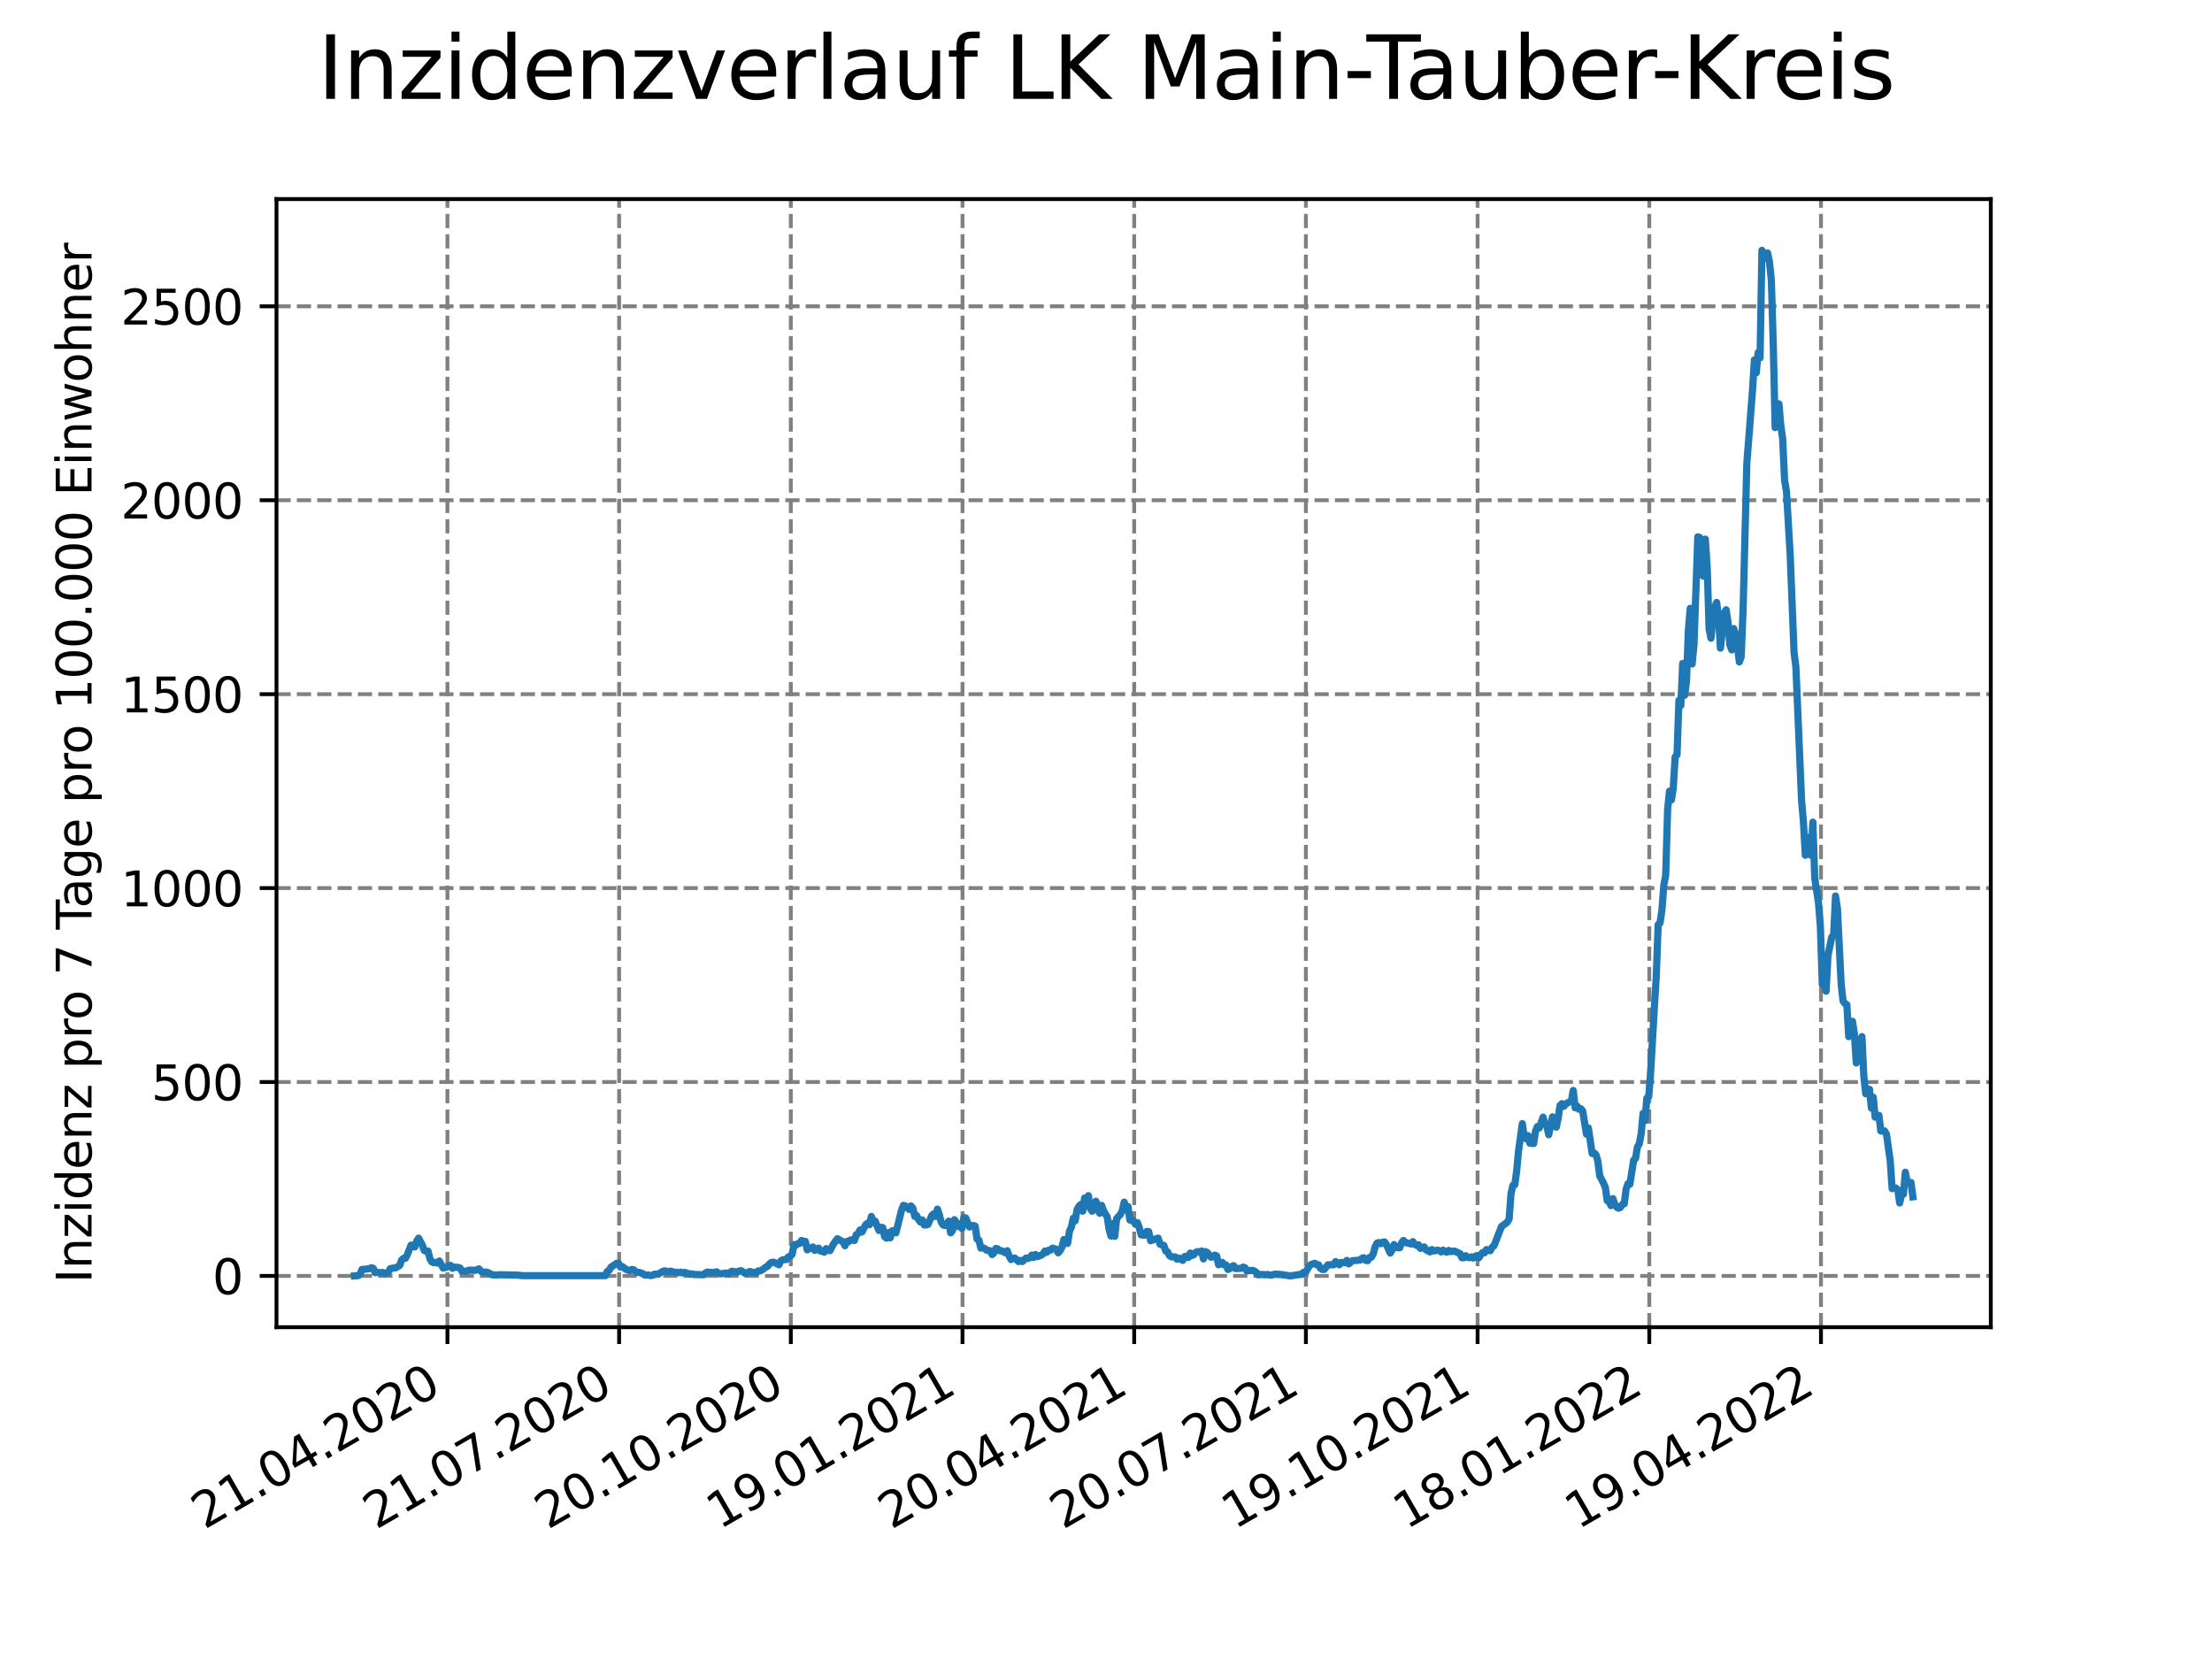 <?xml version="1.0" encoding="utf-8" standalone="no"?>
<!DOCTYPE svg PUBLIC "-//W3C//DTD SVG 1.1//EN"
  "http://www.w3.org/Graphics/SVG/1.1/DTD/svg11.dtd">
<svg xmlns:xlink="http://www.w3.org/1999/xlink" width="460.8pt" height="345.6pt" viewBox="0 0 460.8 345.6" xmlns="http://www.w3.org/2000/svg" version="1.1">
 <defs>
  <style type="text/css">*{stroke-linejoin: round; stroke-linecap: butt}</style>
 </defs>
 <g id="figure_1">
  <g id="patch_1">
   <path d="M 0 345.6 
L 460.8 345.6 
L 460.8 0 
L 0 0 
z
" style="fill: #ffffff"/>
  </g>
  <g id="axes_1">
   <g id="patch_2">
    <path d="M 57.6 276.48 
L 414.72 276.48 
L 414.72 41.472 
L 57.6 41.472 
z
" style="fill: #ffffff"/>
   </g>
   <g id="matplotlib.axis_1">
    <g id="xtick_1">
     <g id="line2d_1">
      <path d="M 93.207 276.48 
L 93.207 41.472 
" clip-path="url(#pb6841f1bb7)" style="fill: none; stroke-dasharray: 2.96,1.28; stroke-dashoffset: 0; stroke: #808080; stroke-width: 0.8"/>
     </g>
     <g id="line2d_2">
      <defs>
       <path id="m21228ad27d" d="M 0 0 
L 0 3.5 
" style="stroke: #000000; stroke-width: 0.8"/>
      </defs>
      <g>
       <use xlink:href="#m21228ad27d" x="93.207" y="276.48" style="stroke: #000000; stroke-width: 0.8"/>
      </g>
     </g>
     <g id="text_1">
      <!-- 21.04.2020 -->
      <g transform="translate(42.581 318.689)rotate(-30)scale(0.1 -0.1)">
       <defs>
        <path id="DejaVuSans-32" d="M 1228 531 
L 3431 531 
L 3431 0 
L 469 0 
L 469 531 
Q 828 903 1448 1529 
Q 2069 2156 2228 2338 
Q 2531 2678 2651 2914 
Q 2772 3150 2772 3378 
Q 2772 3750 2511 3984 
Q 2250 4219 1831 4219 
Q 1534 4219 1204 4116 
Q 875 4013 500 3803 
L 500 4441 
Q 881 4594 1212 4672 
Q 1544 4750 1819 4750 
Q 2544 4750 2975 4387 
Q 3406 4025 3406 3419 
Q 3406 3131 3298 2873 
Q 3191 2616 2906 2266 
Q 2828 2175 2409 1742 
Q 1991 1309 1228 531 
z
" transform="scale(0.016)"/>
        <path id="DejaVuSans-31" d="M 794 531 
L 1825 531 
L 1825 4091 
L 703 3866 
L 703 4441 
L 1819 4666 
L 2450 4666 
L 2450 531 
L 3481 531 
L 3481 0 
L 794 0 
L 794 531 
z
" transform="scale(0.016)"/>
        <path id="DejaVuSans-2e" d="M 684 794 
L 1344 794 
L 1344 0 
L 684 0 
L 684 794 
z
" transform="scale(0.016)"/>
        <path id="DejaVuSans-30" d="M 2034 4250 
Q 1547 4250 1301 3770 
Q 1056 3291 1056 2328 
Q 1056 1369 1301 889 
Q 1547 409 2034 409 
Q 2525 409 2770 889 
Q 3016 1369 3016 2328 
Q 3016 3291 2770 3770 
Q 2525 4250 2034 4250 
z
M 2034 4750 
Q 2819 4750 3233 4129 
Q 3647 3509 3647 2328 
Q 3647 1150 3233 529 
Q 2819 -91 2034 -91 
Q 1250 -91 836 529 
Q 422 1150 422 2328 
Q 422 3509 836 4129 
Q 1250 4750 2034 4750 
z
" transform="scale(0.016)"/>
        <path id="DejaVuSans-34" d="M 2419 4116 
L 825 1625 
L 2419 1625 
L 2419 4116 
z
M 2253 4666 
L 3047 4666 
L 3047 1625 
L 3713 1625 
L 3713 1100 
L 3047 1100 
L 3047 0 
L 2419 0 
L 2419 1100 
L 313 1100 
L 313 1709 
L 2253 4666 
z
" transform="scale(0.016)"/>
       </defs>
       <use xlink:href="#DejaVuSans-32"/>
       <use xlink:href="#DejaVuSans-31" x="63.623"/>
       <use xlink:href="#DejaVuSans-2e" x="127.246"/>
       <use xlink:href="#DejaVuSans-30" x="159.033"/>
       <use xlink:href="#DejaVuSans-34" x="222.656"/>
       <use xlink:href="#DejaVuSans-2e" x="286.279"/>
       <use xlink:href="#DejaVuSans-32" x="318.066"/>
       <use xlink:href="#DejaVuSans-30" x="381.689"/>
       <use xlink:href="#DejaVuSans-32" x="445.312"/>
       <use xlink:href="#DejaVuSans-30" x="508.936"/>
      </g>
     </g>
    </g>
    <g id="xtick_2">
     <g id="line2d_3">
      <path d="M 128.974 276.48 
L 128.974 41.472 
" clip-path="url(#pb6841f1bb7)" style="fill: none; stroke-dasharray: 2.96,1.28; stroke-dashoffset: 0; stroke: #808080; stroke-width: 0.8"/>
     </g>
     <g id="line2d_4">
      <g>
       <use xlink:href="#m21228ad27d" x="128.974" y="276.48" style="stroke: #000000; stroke-width: 0.8"/>
      </g>
     </g>
     <g id="text_2">
      <!-- 21.07.2020 -->
      <g transform="translate(78.348 318.689)rotate(-30)scale(0.1 -0.1)">
       <defs>
        <path id="DejaVuSans-37" d="M 525 4666 
L 3525 4666 
L 3525 4397 
L 1831 0 
L 1172 0 
L 2766 4134 
L 525 4134 
L 525 4666 
z
" transform="scale(0.016)"/>
       </defs>
       <use xlink:href="#DejaVuSans-32"/>
       <use xlink:href="#DejaVuSans-31" x="63.623"/>
       <use xlink:href="#DejaVuSans-2e" x="127.246"/>
       <use xlink:href="#DejaVuSans-30" x="159.033"/>
       <use xlink:href="#DejaVuSans-37" x="222.656"/>
       <use xlink:href="#DejaVuSans-2e" x="286.279"/>
       <use xlink:href="#DejaVuSans-32" x="318.066"/>
       <use xlink:href="#DejaVuSans-30" x="381.689"/>
       <use xlink:href="#DejaVuSans-32" x="445.312"/>
       <use xlink:href="#DejaVuSans-30" x="508.936"/>
      </g>
     </g>
    </g>
    <g id="xtick_3">
     <g id="line2d_5">
      <path d="M 164.741 276.48 
L 164.741 41.472 
" clip-path="url(#pb6841f1bb7)" style="fill: none; stroke-dasharray: 2.96,1.28; stroke-dashoffset: 0; stroke: #808080; stroke-width: 0.8"/>
     </g>
     <g id="line2d_6">
      <g>
       <use xlink:href="#m21228ad27d" x="164.741" y="276.48" style="stroke: #000000; stroke-width: 0.8"/>
      </g>
     </g>
     <g id="text_3">
      <!-- 20.10.2020 -->
      <g transform="translate(114.115 318.689)rotate(-30)scale(0.1 -0.1)">
       <use xlink:href="#DejaVuSans-32"/>
       <use xlink:href="#DejaVuSans-30" x="63.623"/>
       <use xlink:href="#DejaVuSans-2e" x="127.246"/>
       <use xlink:href="#DejaVuSans-31" x="159.033"/>
       <use xlink:href="#DejaVuSans-30" x="222.656"/>
       <use xlink:href="#DejaVuSans-2e" x="286.279"/>
       <use xlink:href="#DejaVuSans-32" x="318.066"/>
       <use xlink:href="#DejaVuSans-30" x="381.689"/>
       <use xlink:href="#DejaVuSans-32" x="445.312"/>
       <use xlink:href="#DejaVuSans-30" x="508.936"/>
      </g>
     </g>
    </g>
    <g id="xtick_4">
     <g id="line2d_7">
      <path d="M 200.508 276.48 
L 200.508 41.472 
" clip-path="url(#pb6841f1bb7)" style="fill: none; stroke-dasharray: 2.96,1.28; stroke-dashoffset: 0; stroke: #808080; stroke-width: 0.8"/>
     </g>
     <g id="line2d_8">
      <g>
       <use xlink:href="#m21228ad27d" x="200.508" y="276.48" style="stroke: #000000; stroke-width: 0.8"/>
      </g>
     </g>
     <g id="text_4">
      <!-- 19.01.2021 -->
      <g transform="translate(149.882 318.689)rotate(-30)scale(0.1 -0.1)">
       <defs>
        <path id="DejaVuSans-39" d="M 703 97 
L 703 672 
Q 941 559 1184 500 
Q 1428 441 1663 441 
Q 2288 441 2617 861 
Q 2947 1281 2994 2138 
Q 2813 1869 2534 1725 
Q 2256 1581 1919 1581 
Q 1219 1581 811 2004 
Q 403 2428 403 3163 
Q 403 3881 828 4315 
Q 1253 4750 1959 4750 
Q 2769 4750 3195 4129 
Q 3622 3509 3622 2328 
Q 3622 1225 3098 567 
Q 2575 -91 1691 -91 
Q 1453 -91 1209 -44 
Q 966 3 703 97 
z
M 1959 2075 
Q 2384 2075 2632 2365 
Q 2881 2656 2881 3163 
Q 2881 3666 2632 3958 
Q 2384 4250 1959 4250 
Q 1534 4250 1286 3958 
Q 1038 3666 1038 3163 
Q 1038 2656 1286 2365 
Q 1534 2075 1959 2075 
z
" transform="scale(0.016)"/>
       </defs>
       <use xlink:href="#DejaVuSans-31"/>
       <use xlink:href="#DejaVuSans-39" x="63.623"/>
       <use xlink:href="#DejaVuSans-2e" x="127.246"/>
       <use xlink:href="#DejaVuSans-30" x="159.033"/>
       <use xlink:href="#DejaVuSans-31" x="222.656"/>
       <use xlink:href="#DejaVuSans-2e" x="286.279"/>
       <use xlink:href="#DejaVuSans-32" x="318.066"/>
       <use xlink:href="#DejaVuSans-30" x="381.689"/>
       <use xlink:href="#DejaVuSans-32" x="445.312"/>
       <use xlink:href="#DejaVuSans-31" x="508.936"/>
      </g>
     </g>
    </g>
    <g id="xtick_5">
     <g id="line2d_9">
      <path d="M 236.275 276.48 
L 236.275 41.472 
" clip-path="url(#pb6841f1bb7)" style="fill: none; stroke-dasharray: 2.96,1.28; stroke-dashoffset: 0; stroke: #808080; stroke-width: 0.8"/>
     </g>
     <g id="line2d_10">
      <g>
       <use xlink:href="#m21228ad27d" x="236.275" y="276.48" style="stroke: #000000; stroke-width: 0.8"/>
      </g>
     </g>
     <g id="text_5">
      <!-- 20.04.2021 -->
      <g transform="translate(185.649 318.689)rotate(-30)scale(0.1 -0.1)">
       <use xlink:href="#DejaVuSans-32"/>
       <use xlink:href="#DejaVuSans-30" x="63.623"/>
       <use xlink:href="#DejaVuSans-2e" x="127.246"/>
       <use xlink:href="#DejaVuSans-30" x="159.033"/>
       <use xlink:href="#DejaVuSans-34" x="222.656"/>
       <use xlink:href="#DejaVuSans-2e" x="286.279"/>
       <use xlink:href="#DejaVuSans-32" x="318.066"/>
       <use xlink:href="#DejaVuSans-30" x="381.689"/>
       <use xlink:href="#DejaVuSans-32" x="445.312"/>
       <use xlink:href="#DejaVuSans-31" x="508.936"/>
      </g>
     </g>
    </g>
    <g id="xtick_6">
     <g id="line2d_11">
      <path d="M 272.042 276.48 
L 272.042 41.472 
" clip-path="url(#pb6841f1bb7)" style="fill: none; stroke-dasharray: 2.96,1.28; stroke-dashoffset: 0; stroke: #808080; stroke-width: 0.8"/>
     </g>
     <g id="line2d_12">
      <g>
       <use xlink:href="#m21228ad27d" x="272.042" y="276.48" style="stroke: #000000; stroke-width: 0.8"/>
      </g>
     </g>
     <g id="text_6">
      <!-- 20.07.2021 -->
      <g transform="translate(221.416 318.689)rotate(-30)scale(0.1 -0.1)">
       <use xlink:href="#DejaVuSans-32"/>
       <use xlink:href="#DejaVuSans-30" x="63.623"/>
       <use xlink:href="#DejaVuSans-2e" x="127.246"/>
       <use xlink:href="#DejaVuSans-30" x="159.033"/>
       <use xlink:href="#DejaVuSans-37" x="222.656"/>
       <use xlink:href="#DejaVuSans-2e" x="286.279"/>
       <use xlink:href="#DejaVuSans-32" x="318.066"/>
       <use xlink:href="#DejaVuSans-30" x="381.689"/>
       <use xlink:href="#DejaVuSans-32" x="445.312"/>
       <use xlink:href="#DejaVuSans-31" x="508.936"/>
      </g>
     </g>
    </g>
    <g id="xtick_7">
     <g id="line2d_13">
      <path d="M 307.809 276.48 
L 307.809 41.472 
" clip-path="url(#pb6841f1bb7)" style="fill: none; stroke-dasharray: 2.96,1.28; stroke-dashoffset: 0; stroke: #808080; stroke-width: 0.8"/>
     </g>
     <g id="line2d_14">
      <g>
       <use xlink:href="#m21228ad27d" x="307.809" y="276.48" style="stroke: #000000; stroke-width: 0.8"/>
      </g>
     </g>
     <g id="text_7">
      <!-- 19.10.2021 -->
      <g transform="translate(257.183 318.689)rotate(-30)scale(0.1 -0.1)">
       <use xlink:href="#DejaVuSans-31"/>
       <use xlink:href="#DejaVuSans-39" x="63.623"/>
       <use xlink:href="#DejaVuSans-2e" x="127.246"/>
       <use xlink:href="#DejaVuSans-31" x="159.033"/>
       <use xlink:href="#DejaVuSans-30" x="222.656"/>
       <use xlink:href="#DejaVuSans-2e" x="286.279"/>
       <use xlink:href="#DejaVuSans-32" x="318.066"/>
       <use xlink:href="#DejaVuSans-30" x="381.689"/>
       <use xlink:href="#DejaVuSans-32" x="445.312"/>
       <use xlink:href="#DejaVuSans-31" x="508.936"/>
      </g>
     </g>
    </g>
    <g id="xtick_8">
     <g id="line2d_15">
      <path d="M 343.576 276.48 
L 343.576 41.472 
" clip-path="url(#pb6841f1bb7)" style="fill: none; stroke-dasharray: 2.96,1.28; stroke-dashoffset: 0; stroke: #808080; stroke-width: 0.8"/>
     </g>
     <g id="line2d_16">
      <g>
       <use xlink:href="#m21228ad27d" x="343.576" y="276.48" style="stroke: #000000; stroke-width: 0.8"/>
      </g>
     </g>
     <g id="text_8">
      <!-- 18.01.2022 -->
      <g transform="translate(292.951 318.689)rotate(-30)scale(0.1 -0.1)">
       <defs>
        <path id="DejaVuSans-38" d="M 2034 2216 
Q 1584 2216 1326 1975 
Q 1069 1734 1069 1313 
Q 1069 891 1326 650 
Q 1584 409 2034 409 
Q 2484 409 2743 651 
Q 3003 894 3003 1313 
Q 3003 1734 2745 1975 
Q 2488 2216 2034 2216 
z
M 1403 2484 
Q 997 2584 770 2862 
Q 544 3141 544 3541 
Q 544 4100 942 4425 
Q 1341 4750 2034 4750 
Q 2731 4750 3128 4425 
Q 3525 4100 3525 3541 
Q 3525 3141 3298 2862 
Q 3072 2584 2669 2484 
Q 3125 2378 3379 2068 
Q 3634 1759 3634 1313 
Q 3634 634 3220 271 
Q 2806 -91 2034 -91 
Q 1263 -91 848 271 
Q 434 634 434 1313 
Q 434 1759 690 2068 
Q 947 2378 1403 2484 
z
M 1172 3481 
Q 1172 3119 1398 2916 
Q 1625 2713 2034 2713 
Q 2441 2713 2670 2916 
Q 2900 3119 2900 3481 
Q 2900 3844 2670 4047 
Q 2441 4250 2034 4250 
Q 1625 4250 1398 4047 
Q 1172 3844 1172 3481 
z
" transform="scale(0.016)"/>
       </defs>
       <use xlink:href="#DejaVuSans-31"/>
       <use xlink:href="#DejaVuSans-38" x="63.623"/>
       <use xlink:href="#DejaVuSans-2e" x="127.246"/>
       <use xlink:href="#DejaVuSans-30" x="159.033"/>
       <use xlink:href="#DejaVuSans-31" x="222.656"/>
       <use xlink:href="#DejaVuSans-2e" x="286.279"/>
       <use xlink:href="#DejaVuSans-32" x="318.066"/>
       <use xlink:href="#DejaVuSans-30" x="381.689"/>
       <use xlink:href="#DejaVuSans-32" x="445.312"/>
       <use xlink:href="#DejaVuSans-32" x="508.936"/>
      </g>
     </g>
    </g>
    <g id="xtick_9">
     <g id="line2d_17">
      <path d="M 379.343 276.48 
L 379.343 41.472 
" clip-path="url(#pb6841f1bb7)" style="fill: none; stroke-dasharray: 2.96,1.28; stroke-dashoffset: 0; stroke: #808080; stroke-width: 0.8"/>
     </g>
     <g id="line2d_18">
      <g>
       <use xlink:href="#m21228ad27d" x="379.343" y="276.48" style="stroke: #000000; stroke-width: 0.8"/>
      </g>
     </g>
     <g id="text_9">
      <!-- 19.04.2022 -->
      <g transform="translate(328.718 318.689)rotate(-30)scale(0.1 -0.1)">
       <use xlink:href="#DejaVuSans-31"/>
       <use xlink:href="#DejaVuSans-39" x="63.623"/>
       <use xlink:href="#DejaVuSans-2e" x="127.246"/>
       <use xlink:href="#DejaVuSans-30" x="159.033"/>
       <use xlink:href="#DejaVuSans-34" x="222.656"/>
       <use xlink:href="#DejaVuSans-2e" x="286.279"/>
       <use xlink:href="#DejaVuSans-32" x="318.066"/>
       <use xlink:href="#DejaVuSans-30" x="381.689"/>
       <use xlink:href="#DejaVuSans-32" x="445.312"/>
       <use xlink:href="#DejaVuSans-32" x="508.936"/>
      </g>
     </g>
    </g>
   </g>
   <g id="matplotlib.axis_2">
    <g id="ytick_1">
     <g id="line2d_19">
      <path d="M 57.6 265.798 
L 414.72 265.798 
" clip-path="url(#pb6841f1bb7)" style="fill: none; stroke-dasharray: 2.96,1.28; stroke-dashoffset: 0; stroke: #808080; stroke-width: 0.8"/>
     </g>
     <g id="line2d_20">
      <defs>
       <path id="mdc6fcbce2c" d="M 0 0 
L -3.5 0 
" style="stroke: #000000; stroke-width: 0.8"/>
      </defs>
      <g>
       <use xlink:href="#mdc6fcbce2c" x="57.6" y="265.798" style="stroke: #000000; stroke-width: 0.8"/>
      </g>
     </g>
     <g id="text_10">
      <!-- 0 -->
      <g transform="translate(44.237 269.597)scale(0.1 -0.1)">
       <use xlink:href="#DejaVuSans-30"/>
      </g>
     </g>
    </g>
    <g id="ytick_2">
     <g id="line2d_21">
      <path d="M 57.6 225.4 
L 414.72 225.4 
" clip-path="url(#pb6841f1bb7)" style="fill: none; stroke-dasharray: 2.96,1.28; stroke-dashoffset: 0; stroke: #808080; stroke-width: 0.8"/>
     </g>
     <g id="line2d_22">
      <g>
       <use xlink:href="#mdc6fcbce2c" x="57.6" y="225.4" style="stroke: #000000; stroke-width: 0.8"/>
      </g>
     </g>
     <g id="text_11">
      <!-- 500 -->
      <g transform="translate(31.512 229.2)scale(0.1 -0.1)">
       <defs>
        <path id="DejaVuSans-35" d="M 691 4666 
L 3169 4666 
L 3169 4134 
L 1269 4134 
L 1269 2991 
Q 1406 3038 1543 3061 
Q 1681 3084 1819 3084 
Q 2600 3084 3056 2656 
Q 3513 2228 3513 1497 
Q 3513 744 3044 326 
Q 2575 -91 1722 -91 
Q 1428 -91 1123 -41 
Q 819 9 494 109 
L 494 744 
Q 775 591 1075 516 
Q 1375 441 1709 441 
Q 2250 441 2565 725 
Q 2881 1009 2881 1497 
Q 2881 1984 2565 2268 
Q 2250 2553 1709 2553 
Q 1456 2553 1204 2497 
Q 953 2441 691 2322 
L 691 4666 
z
" transform="scale(0.016)"/>
       </defs>
       <use xlink:href="#DejaVuSans-35"/>
       <use xlink:href="#DejaVuSans-30" x="63.623"/>
       <use xlink:href="#DejaVuSans-30" x="127.246"/>
      </g>
     </g>
    </g>
    <g id="ytick_3">
     <g id="line2d_23">
      <path d="M 57.6 185.003 
L 414.72 185.003 
" clip-path="url(#pb6841f1bb7)" style="fill: none; stroke-dasharray: 2.96,1.28; stroke-dashoffset: 0; stroke: #808080; stroke-width: 0.8"/>
     </g>
     <g id="line2d_24">
      <g>
       <use xlink:href="#mdc6fcbce2c" x="57.6" y="185.003" style="stroke: #000000; stroke-width: 0.8"/>
      </g>
     </g>
     <g id="text_12">
      <!-- 1000 -->
      <g transform="translate(25.15 188.802)scale(0.1 -0.1)">
       <use xlink:href="#DejaVuSans-31"/>
       <use xlink:href="#DejaVuSans-30" x="63.623"/>
       <use xlink:href="#DejaVuSans-30" x="127.246"/>
       <use xlink:href="#DejaVuSans-30" x="190.869"/>
      </g>
     </g>
    </g>
    <g id="ytick_4">
     <g id="line2d_25">
      <path d="M 57.6 144.606 
L 414.72 144.606 
" clip-path="url(#pb6841f1bb7)" style="fill: none; stroke-dasharray: 2.96,1.28; stroke-dashoffset: 0; stroke: #808080; stroke-width: 0.8"/>
     </g>
     <g id="line2d_26">
      <g>
       <use xlink:href="#mdc6fcbce2c" x="57.6" y="144.606" style="stroke: #000000; stroke-width: 0.8"/>
      </g>
     </g>
     <g id="text_13">
      <!-- 1500 -->
      <g transform="translate(25.15 148.405)scale(0.1 -0.1)">
       <use xlink:href="#DejaVuSans-31"/>
       <use xlink:href="#DejaVuSans-35" x="63.623"/>
       <use xlink:href="#DejaVuSans-30" x="127.246"/>
       <use xlink:href="#DejaVuSans-30" x="190.869"/>
      </g>
     </g>
    </g>
    <g id="ytick_5">
     <g id="line2d_27">
      <path d="M 57.6 104.209 
L 414.72 104.209 
" clip-path="url(#pb6841f1bb7)" style="fill: none; stroke-dasharray: 2.96,1.28; stroke-dashoffset: 0; stroke: #808080; stroke-width: 0.8"/>
     </g>
     <g id="line2d_28">
      <g>
       <use xlink:href="#mdc6fcbce2c" x="57.6" y="104.209" style="stroke: #000000; stroke-width: 0.8"/>
      </g>
     </g>
     <g id="text_14">
      <!-- 2000 -->
      <g transform="translate(25.15 108.008)scale(0.1 -0.1)">
       <use xlink:href="#DejaVuSans-32"/>
       <use xlink:href="#DejaVuSans-30" x="63.623"/>
       <use xlink:href="#DejaVuSans-30" x="127.246"/>
       <use xlink:href="#DejaVuSans-30" x="190.869"/>
      </g>
     </g>
    </g>
    <g id="ytick_6">
     <g id="line2d_29">
      <path d="M 57.6 63.811 
L 414.72 63.811 
" clip-path="url(#pb6841f1bb7)" style="fill: none; stroke-dasharray: 2.96,1.28; stroke-dashoffset: 0; stroke: #808080; stroke-width: 0.8"/>
     </g>
     <g id="line2d_30">
      <g>
       <use xlink:href="#mdc6fcbce2c" x="57.6" y="63.811" style="stroke: #000000; stroke-width: 0.8"/>
      </g>
     </g>
     <g id="text_15">
      <!-- 2500 -->
      <g transform="translate(25.15 67.61)scale(0.1 -0.1)">
       <use xlink:href="#DejaVuSans-32"/>
       <use xlink:href="#DejaVuSans-35" x="63.623"/>
       <use xlink:href="#DejaVuSans-30" x="127.246"/>
       <use xlink:href="#DejaVuSans-30" x="190.869"/>
      </g>
     </g>
    </g>
    <g id="text_16">
     <!-- Inzidenz pro 7 Tage pro 100.000 Einwohner -->
     <g transform="translate(19.07 267.301)rotate(-90)scale(0.1 -0.1)">
      <defs>
       <path id="DejaVuSans-49" d="M 628 4666 
L 1259 4666 
L 1259 0 
L 628 0 
L 628 4666 
z
" transform="scale(0.016)"/>
       <path id="DejaVuSans-6e" d="M 3513 2113 
L 3513 0 
L 2938 0 
L 2938 2094 
Q 2938 2591 2744 2837 
Q 2550 3084 2163 3084 
Q 1697 3084 1428 2787 
Q 1159 2491 1159 1978 
L 1159 0 
L 581 0 
L 581 3500 
L 1159 3500 
L 1159 2956 
Q 1366 3272 1645 3428 
Q 1925 3584 2291 3584 
Q 2894 3584 3203 3211 
Q 3513 2838 3513 2113 
z
" transform="scale(0.016)"/>
       <path id="DejaVuSans-7a" d="M 353 3500 
L 3084 3500 
L 3084 2975 
L 922 459 
L 3084 459 
L 3084 0 
L 275 0 
L 275 525 
L 2438 3041 
L 353 3041 
L 353 3500 
z
" transform="scale(0.016)"/>
       <path id="DejaVuSans-69" d="M 603 3500 
L 1178 3500 
L 1178 0 
L 603 0 
L 603 3500 
z
M 603 4863 
L 1178 4863 
L 1178 4134 
L 603 4134 
L 603 4863 
z
" transform="scale(0.016)"/>
       <path id="DejaVuSans-64" d="M 2906 2969 
L 2906 4863 
L 3481 4863 
L 3481 0 
L 2906 0 
L 2906 525 
Q 2725 213 2448 61 
Q 2172 -91 1784 -91 
Q 1150 -91 751 415 
Q 353 922 353 1747 
Q 353 2572 751 3078 
Q 1150 3584 1784 3584 
Q 2172 3584 2448 3432 
Q 2725 3281 2906 2969 
z
M 947 1747 
Q 947 1113 1208 752 
Q 1469 391 1925 391 
Q 2381 391 2643 752 
Q 2906 1113 2906 1747 
Q 2906 2381 2643 2742 
Q 2381 3103 1925 3103 
Q 1469 3103 1208 2742 
Q 947 2381 947 1747 
z
" transform="scale(0.016)"/>
       <path id="DejaVuSans-65" d="M 3597 1894 
L 3597 1613 
L 953 1613 
Q 991 1019 1311 708 
Q 1631 397 2203 397 
Q 2534 397 2845 478 
Q 3156 559 3463 722 
L 3463 178 
Q 3153 47 2828 -22 
Q 2503 -91 2169 -91 
Q 1331 -91 842 396 
Q 353 884 353 1716 
Q 353 2575 817 3079 
Q 1281 3584 2069 3584 
Q 2775 3584 3186 3129 
Q 3597 2675 3597 1894 
z
M 3022 2063 
Q 3016 2534 2758 2815 
Q 2500 3097 2075 3097 
Q 1594 3097 1305 2825 
Q 1016 2553 972 2059 
L 3022 2063 
z
" transform="scale(0.016)"/>
       <path id="DejaVuSans-20" transform="scale(0.016)"/>
       <path id="DejaVuSans-70" d="M 1159 525 
L 1159 -1331 
L 581 -1331 
L 581 3500 
L 1159 3500 
L 1159 2969 
Q 1341 3281 1617 3432 
Q 1894 3584 2278 3584 
Q 2916 3584 3314 3078 
Q 3713 2572 3713 1747 
Q 3713 922 3314 415 
Q 2916 -91 2278 -91 
Q 1894 -91 1617 61 
Q 1341 213 1159 525 
z
M 3116 1747 
Q 3116 2381 2855 2742 
Q 2594 3103 2138 3103 
Q 1681 3103 1420 2742 
Q 1159 2381 1159 1747 
Q 1159 1113 1420 752 
Q 1681 391 2138 391 
Q 2594 391 2855 752 
Q 3116 1113 3116 1747 
z
" transform="scale(0.016)"/>
       <path id="DejaVuSans-72" d="M 2631 2963 
Q 2534 3019 2420 3045 
Q 2306 3072 2169 3072 
Q 1681 3072 1420 2755 
Q 1159 2438 1159 1844 
L 1159 0 
L 581 0 
L 581 3500 
L 1159 3500 
L 1159 2956 
Q 1341 3275 1631 3429 
Q 1922 3584 2338 3584 
Q 2397 3584 2469 3576 
Q 2541 3569 2628 3553 
L 2631 2963 
z
" transform="scale(0.016)"/>
       <path id="DejaVuSans-6f" d="M 1959 3097 
Q 1497 3097 1228 2736 
Q 959 2375 959 1747 
Q 959 1119 1226 758 
Q 1494 397 1959 397 
Q 2419 397 2687 759 
Q 2956 1122 2956 1747 
Q 2956 2369 2687 2733 
Q 2419 3097 1959 3097 
z
M 1959 3584 
Q 2709 3584 3137 3096 
Q 3566 2609 3566 1747 
Q 3566 888 3137 398 
Q 2709 -91 1959 -91 
Q 1206 -91 779 398 
Q 353 888 353 1747 
Q 353 2609 779 3096 
Q 1206 3584 1959 3584 
z
" transform="scale(0.016)"/>
       <path id="DejaVuSans-54" d="M -19 4666 
L 3928 4666 
L 3928 4134 
L 2272 4134 
L 2272 0 
L 1638 0 
L 1638 4134 
L -19 4134 
L -19 4666 
z
" transform="scale(0.016)"/>
       <path id="DejaVuSans-61" d="M 2194 1759 
Q 1497 1759 1228 1600 
Q 959 1441 959 1056 
Q 959 750 1161 570 
Q 1363 391 1709 391 
Q 2188 391 2477 730 
Q 2766 1069 2766 1631 
L 2766 1759 
L 2194 1759 
z
M 3341 1997 
L 3341 0 
L 2766 0 
L 2766 531 
Q 2569 213 2275 61 
Q 1981 -91 1556 -91 
Q 1019 -91 701 211 
Q 384 513 384 1019 
Q 384 1609 779 1909 
Q 1175 2209 1959 2209 
L 2766 2209 
L 2766 2266 
Q 2766 2663 2505 2880 
Q 2244 3097 1772 3097 
Q 1472 3097 1187 3025 
Q 903 2953 641 2809 
L 641 3341 
Q 956 3463 1253 3523 
Q 1550 3584 1831 3584 
Q 2591 3584 2966 3190 
Q 3341 2797 3341 1997 
z
" transform="scale(0.016)"/>
       <path id="DejaVuSans-67" d="M 2906 1791 
Q 2906 2416 2648 2759 
Q 2391 3103 1925 3103 
Q 1463 3103 1205 2759 
Q 947 2416 947 1791 
Q 947 1169 1205 825 
Q 1463 481 1925 481 
Q 2391 481 2648 825 
Q 2906 1169 2906 1791 
z
M 3481 434 
Q 3481 -459 3084 -895 
Q 2688 -1331 1869 -1331 
Q 1566 -1331 1297 -1286 
Q 1028 -1241 775 -1147 
L 775 -588 
Q 1028 -725 1275 -790 
Q 1522 -856 1778 -856 
Q 2344 -856 2625 -561 
Q 2906 -266 2906 331 
L 2906 616 
Q 2728 306 2450 153 
Q 2172 0 1784 0 
Q 1141 0 747 490 
Q 353 981 353 1791 
Q 353 2603 747 3093 
Q 1141 3584 1784 3584 
Q 2172 3584 2450 3431 
Q 2728 3278 2906 2969 
L 2906 3500 
L 3481 3500 
L 3481 434 
z
" transform="scale(0.016)"/>
       <path id="DejaVuSans-45" d="M 628 4666 
L 3578 4666 
L 3578 4134 
L 1259 4134 
L 1259 2753 
L 3481 2753 
L 3481 2222 
L 1259 2222 
L 1259 531 
L 3634 531 
L 3634 0 
L 628 0 
L 628 4666 
z
" transform="scale(0.016)"/>
       <path id="DejaVuSans-77" d="M 269 3500 
L 844 3500 
L 1563 769 
L 2278 3500 
L 2956 3500 
L 3675 769 
L 4391 3500 
L 4966 3500 
L 4050 0 
L 3372 0 
L 2619 2869 
L 1863 0 
L 1184 0 
L 269 3500 
z
" transform="scale(0.016)"/>
       <path id="DejaVuSans-68" d="M 3513 2113 
L 3513 0 
L 2938 0 
L 2938 2094 
Q 2938 2591 2744 2837 
Q 2550 3084 2163 3084 
Q 1697 3084 1428 2787 
Q 1159 2491 1159 1978 
L 1159 0 
L 581 0 
L 581 4863 
L 1159 4863 
L 1159 2956 
Q 1366 3272 1645 3428 
Q 1925 3584 2291 3584 
Q 2894 3584 3203 3211 
Q 3513 2838 3513 2113 
z
" transform="scale(0.016)"/>
      </defs>
      <use xlink:href="#DejaVuSans-49"/>
      <use xlink:href="#DejaVuSans-6e" x="29.492"/>
      <use xlink:href="#DejaVuSans-7a" x="92.871"/>
      <use xlink:href="#DejaVuSans-69" x="145.361"/>
      <use xlink:href="#DejaVuSans-64" x="173.145"/>
      <use xlink:href="#DejaVuSans-65" x="236.621"/>
      <use xlink:href="#DejaVuSans-6e" x="298.145"/>
      <use xlink:href="#DejaVuSans-7a" x="361.523"/>
      <use xlink:href="#DejaVuSans-20" x="414.014"/>
      <use xlink:href="#DejaVuSans-70" x="445.801"/>
      <use xlink:href="#DejaVuSans-72" x="509.277"/>
      <use xlink:href="#DejaVuSans-6f" x="548.141"/>
      <use xlink:href="#DejaVuSans-20" x="609.322"/>
      <use xlink:href="#DejaVuSans-37" x="641.109"/>
      <use xlink:href="#DejaVuSans-20" x="704.732"/>
      <use xlink:href="#DejaVuSans-54" x="736.52"/>
      <use xlink:href="#DejaVuSans-61" x="781.104"/>
      <use xlink:href="#DejaVuSans-67" x="842.383"/>
      <use xlink:href="#DejaVuSans-65" x="905.859"/>
      <use xlink:href="#DejaVuSans-20" x="967.383"/>
      <use xlink:href="#DejaVuSans-70" x="999.17"/>
      <use xlink:href="#DejaVuSans-72" x="1062.646"/>
      <use xlink:href="#DejaVuSans-6f" x="1101.51"/>
      <use xlink:href="#DejaVuSans-20" x="1162.691"/>
      <use xlink:href="#DejaVuSans-31" x="1194.479"/>
      <use xlink:href="#DejaVuSans-30" x="1258.102"/>
      <use xlink:href="#DejaVuSans-30" x="1321.725"/>
      <use xlink:href="#DejaVuSans-2e" x="1385.348"/>
      <use xlink:href="#DejaVuSans-30" x="1417.135"/>
      <use xlink:href="#DejaVuSans-30" x="1480.758"/>
      <use xlink:href="#DejaVuSans-30" x="1544.381"/>
      <use xlink:href="#DejaVuSans-20" x="1608.004"/>
      <use xlink:href="#DejaVuSans-45" x="1639.791"/>
      <use xlink:href="#DejaVuSans-69" x="1702.975"/>
      <use xlink:href="#DejaVuSans-6e" x="1730.758"/>
      <use xlink:href="#DejaVuSans-77" x="1794.137"/>
      <use xlink:href="#DejaVuSans-6f" x="1875.924"/>
      <use xlink:href="#DejaVuSans-68" x="1937.105"/>
      <use xlink:href="#DejaVuSans-6e" x="2000.484"/>
      <use xlink:href="#DejaVuSans-65" x="2063.863"/>
      <use xlink:href="#DejaVuSans-72" x="2125.387"/>
     </g>
    </g>
   </g>
   <g id="line2d_31">
    <path d="M 73.833 265.798 
L 74.619 265.737 
L 75.012 265.432 
L 75.405 264.455 
L 76.191 264.394 
L 76.977 264.272 
L 77.37 264.089 
L 77.763 264.211 
L 78.156 265.127 
L 78.549 265.066 
L 79.335 265.127 
L 79.728 265.066 
L 80.121 265.249 
L 80.514 265.188 
L 80.908 265.005 
L 81.301 264.272 
L 82.48 264.089 
L 83.266 263.601 
L 83.659 262.503 
L 84.052 262.136 
L 84.445 262.136 
L 84.838 261.404 
L 85.624 259.39 
L 86.017 259.39 
L 86.41 259.756 
L 86.803 258.536 
L 87.196 257.926 
L 87.982 259.39 
L 88.375 260.489 
L 88.768 260.672 
L 89.161 260.611 
L 89.554 262.197 
L 89.948 262.869 
L 90.341 263.052 
L 90.734 262.991 
L 91.127 263.113 
L 91.52 262.686 
L 92.306 264.15 
L 93.092 263.967 
L 93.485 263.662 
L 93.878 263.601 
L 94.271 264.211 
L 94.664 263.967 
L 95.45 264.028 
L 95.843 264.15 
L 96.236 264.821 
L 97.022 264.821 
L 97.808 264.577 
L 98.988 264.638 
L 99.774 264.333 
L 100.167 264.821 
L 100.56 265.005 
L 101.346 265.005 
L 101.739 265.127 
L 102.525 265.554 
L 103.311 265.615 
L 104.097 265.554 
L 107.635 265.615 
L 108.814 265.737 
L 126.108 265.737 
L 126.501 264.882 
L 126.894 264.638 
L 127.287 263.967 
L 128.466 263.174 
L 128.859 263.174 
L 129.252 263.967 
L 129.645 263.845 
L 130.431 264.455 
L 131.217 264.699 
L 131.61 264.455 
L 132.003 264.516 
L 132.396 264.882 
L 132.789 265.066 
L 133.182 265.066 
L 133.968 265.371 
L 134.362 265.615 
L 135.148 265.615 
L 135.541 265.737 
L 135.934 265.676 
L 136.327 265.432 
L 137.113 265.432 
L 137.899 264.943 
L 138.292 264.76 
L 138.685 264.76 
L 139.078 265.005 
L 139.471 264.821 
L 139.864 264.821 
L 140.257 265.005 
L 141.043 265.066 
L 141.436 265.127 
L 141.829 265.005 
L 142.222 265.188 
L 142.615 265.066 
L 143.795 265.432 
L 144.188 265.371 
L 144.581 265.493 
L 146.546 265.554 
L 146.939 265.188 
L 147.332 265.005 
L 148.118 265.066 
L 148.511 265.127 
L 149.297 264.943 
L 149.69 265.249 
L 150.083 265.371 
L 151.262 265.188 
L 151.655 265.371 
L 152.442 264.821 
L 153.621 265.005 
L 154.014 264.76 
L 154.407 264.699 
L 155.193 265.249 
L 155.586 265.188 
L 155.979 264.943 
L 156.372 264.882 
L 156.765 265.127 
L 157.158 265.066 
L 157.551 265.127 
L 157.944 264.76 
L 158.337 264.76 
L 158.73 264.577 
L 159.516 263.967 
L 159.909 263.784 
L 160.302 263.296 
L 160.696 262.991 
L 161.089 262.93 
L 161.482 263.052 
L 162.268 263.479 
L 162.661 262.686 
L 163.054 262.442 
L 163.84 262.38 
L 164.233 261.831 
L 164.626 261.709 
L 165.019 261.282 
L 165.412 259.268 
L 165.805 259.39 
L 166.198 259.085 
L 166.591 259.024 
L 166.984 258.414 
L 167.377 258.597 
L 167.77 258.597 
L 168.163 260.367 
L 168.556 260.001 
L 168.949 260.062 
L 169.342 259.756 
L 169.736 260.489 
L 170.522 260.001 
L 170.915 260.611 
L 171.308 260.672 
L 171.701 260.855 
L 172.094 260.123 
L 172.88 260.55 
L 173.666 259.085 
L 174.452 258.048 
L 175.631 258.719 
L 176.024 259.512 
L 176.417 258.597 
L 176.81 258.658 
L 177.203 258.292 
L 177.596 258.292 
L 177.989 258.414 
L 178.382 257.193 
L 178.776 256.949 
L 179.169 256.217 
L 179.562 256.644 
L 180.348 255.119 
L 180.741 254.814 
L 181.134 255.119 
L 181.527 253.41 
L 181.92 254.63 
L 182.313 254.386 
L 183.099 256.339 
L 183.492 255.668 
L 183.885 255.729 
L 184.278 257.621 
L 184.671 257.926 
L 185.064 256.766 
L 185.457 257.865 
L 185.85 256.4 
L 186.243 256.4 
L 186.636 256.827 
L 187.816 252.068 
L 188.209 251.091 
L 188.602 251.213 
L 189.388 251.945 
L 189.781 251.213 
L 190.174 251.701 
L 190.567 253.41 
L 190.96 253.227 
L 191.353 254.081 
L 191.746 254.569 
L 192.139 254.142 
L 192.532 255.18 
L 192.925 255.18 
L 193.318 255.058 
L 194.104 253.227 
L 194.497 252.861 
L 194.89 253.41 
L 195.283 251.884 
L 195.676 253.044 
L 196.069 254.569 
L 196.463 255.18 
L 196.856 255.302 
L 197.249 254.997 
L 197.642 254.386 
L 198.035 256.827 
L 198.428 256.339 
L 198.821 254.081 
L 199.214 254.63 
L 199.607 255.485 
L 200 255.485 
L 200.393 255.912 
L 200.786 253.654 
L 201.179 253.715 
L 201.965 255.607 
L 202.358 255.363 
L 202.751 255.302 
L 203.144 255.424 
L 203.537 258.109 
L 203.93 258.353 
L 204.323 260.001 
L 204.716 259.94 
L 205.11 260.062 
L 205.503 260.428 
L 206.289 260.55 
L 206.682 261.343 
L 207.075 260.977 
L 207.468 260.062 
L 207.861 260.184 
L 208.254 260.55 
L 208.647 260.55 
L 209.433 260.977 
L 209.826 260.55 
L 210.219 261.648 
L 210.612 262.38 
L 211.005 262.136 
L 211.398 262.075 
L 212.184 262.808 
L 212.577 262.564 
L 212.97 262.808 
L 213.756 262.075 
L 214.15 262.136 
L 214.543 262.014 
L 214.936 261.465 
L 215.329 261.953 
L 215.722 261.343 
L 216.115 261.77 
L 216.901 261.465 
L 217.294 261.221 
L 217.687 260.611 
L 218.08 260.855 
L 218.473 260.428 
L 218.866 260.428 
L 219.259 260.001 
L 220.045 260.245 
L 220.438 260.977 
L 220.831 260.55 
L 221.224 259.818 
L 221.617 258.231 
L 222.01 259.024 
L 222.403 259.024 
L 222.796 256.461 
L 223.19 255.607 
L 223.583 253.776 
L 223.976 254.325 
L 224.369 252.006 
L 224.762 251.274 
L 225.155 250.908 
L 225.548 252.312 
L 225.941 249.566 
L 226.334 250.115 
L 226.727 249.077 
L 227.12 251.762 
L 227.513 252.312 
L 227.906 251.945 
L 228.299 250.237 
L 228.692 252.068 
L 229.085 252.739 
L 229.478 251.091 
L 229.871 252.19 
L 230.657 253.532 
L 231.05 256.156 
L 231.443 257.499 
L 231.837 254.875 
L 232.23 257.56 
L 232.623 253.837 
L 233.409 252.983 
L 233.802 252.19 
L 234.195 250.42 
L 234.588 251.823 
L 234.981 251.335 
L 235.374 254.142 
L 236.16 254.386 
L 236.553 255.058 
L 236.946 254.692 
L 237.339 255.79 
L 237.732 257.255 
L 238.518 257.316 
L 238.911 256.522 
L 239.304 256.583 
L 239.697 258.475 
L 240.877 258.048 
L 241.27 257.926 
L 241.663 259.207 
L 242.449 259.451 
L 242.842 260.611 
L 243.235 260.794 
L 243.628 261.587 
L 244.021 261.831 
L 244.807 261.831 
L 245.2 262.319 
L 245.593 262.075 
L 246.379 262.564 
L 246.772 261.77 
L 247.165 261.709 
L 247.558 261.953 
L 247.951 261.038 
L 248.344 261.526 
L 248.737 261.343 
L 249.13 260.855 
L 249.524 260.733 
L 249.917 260.794 
L 250.31 260.611 
L 250.703 262.258 
L 251.096 260.733 
L 251.489 260.916 
L 252.275 261.892 
L 252.668 261.831 
L 253.061 261.465 
L 253.454 261.648 
L 253.847 263.479 
L 254.24 263.357 
L 254.633 262.991 
L 255.026 263.479 
L 255.419 263.54 
L 255.812 264.455 
L 256.205 264.272 
L 256.598 263.845 
L 256.991 263.662 
L 257.384 264.272 
L 258.564 264.211 
L 258.957 263.967 
L 259.35 264.089 
L 259.743 264.76 
L 260.922 264.638 
L 261.315 264.76 
L 261.708 265.066 
L 262.101 265.554 
L 262.887 265.493 
L 263.673 265.554 
L 264.066 265.493 
L 264.459 265.615 
L 264.852 265.615 
L 265.638 265.432 
L 266.817 265.493 
L 268.783 265.798 
L 271.141 265.432 
L 271.534 265.066 
L 271.927 265.127 
L 272.713 263.784 
L 273.106 263.418 
L 273.892 263.174 
L 274.285 263.479 
L 274.678 263.479 
L 275.071 264.211 
L 275.464 264.455 
L 275.857 264.455 
L 276.644 263.479 
L 277.823 263.479 
L 278.216 262.808 
L 278.609 263.052 
L 279.002 263.479 
L 279.395 262.991 
L 280.181 263.052 
L 280.574 262.564 
L 280.967 263.296 
L 281.753 262.625 
L 282.539 262.564 
L 283.325 262.503 
L 283.718 262.136 
L 284.111 262.014 
L 284.504 262.564 
L 284.897 262.625 
L 285.291 261.953 
L 285.684 261.892 
L 286.077 261.221 
L 286.47 259.695 
L 286.863 258.963 
L 287.256 258.841 
L 287.649 259.085 
L 288.042 258.78 
L 288.435 258.719 
L 288.828 259.329 
L 289.614 261.038 
L 290.007 260.367 
L 290.4 259.268 
L 290.793 259.879 
L 291.579 259.94 
L 291.972 258.902 
L 292.365 258.414 
L 292.758 258.841 
L 293.544 259.024 
L 293.938 259.146 
L 294.331 258.658 
L 294.724 259.207 
L 295.117 259.451 
L 295.51 259.329 
L 295.903 260.062 
L 296.689 259.756 
L 297.082 260.367 
L 297.868 260.794 
L 298.261 260.306 
L 298.654 260.611 
L 299.44 260.428 
L 299.833 260.55 
L 300.226 260.794 
L 300.619 260.428 
L 301.012 260.733 
L 301.405 260.855 
L 301.798 260.489 
L 302.191 260.733 
L 302.978 260.611 
L 304.157 261.16 
L 304.55 262.014 
L 304.943 262.014 
L 305.336 261.587 
L 305.729 261.892 
L 306.122 262.014 
L 306.515 261.831 
L 306.908 262.075 
L 307.301 261.709 
L 307.694 261.587 
L 308.087 262.014 
L 308.48 261.343 
L 308.873 260.916 
L 309.266 260.977 
L 309.659 260.306 
L 310.445 260.55 
L 310.838 259.818 
L 311.231 259.512 
L 312.804 255.485 
L 313.983 254.63 
L 314.376 253.959 
L 314.769 248.65 
L 315.162 246.942 
L 315.555 246.819 
L 315.948 243.951 
L 316.341 239.741 
L 317.127 234.066 
L 317.52 236.873 
L 317.913 237.239 
L 318.306 236.568 
L 318.699 238.154 
L 319.485 238.215 
L 319.878 235.652 
L 320.271 234.676 
L 320.665 234.981 
L 321.451 232.723 
L 321.844 234.127 
L 322.237 234.615 
L 322.63 236.384 
L 323.416 232.662 
L 323.809 233.333 
L 324.202 234.798 
L 324.595 232.967 
L 324.988 230.282 
L 325.381 229.916 
L 325.774 230.465 
L 326.167 229.977 
L 327.346 229.306 
L 327.739 227.17 
L 328.132 230.77 
L 328.525 230.404 
L 328.918 231.075 
L 329.311 230.953 
L 329.705 231.442 
L 330.491 236.262 
L 330.884 234.981 
L 331.67 240.29 
L 332.063 240.168 
L 332.456 240.534 
L 332.849 241.816 
L 333.242 244.928 
L 334.028 246.453 
L 334.421 247.369 
L 334.814 250.115 
L 335.207 250.298 
L 335.6 251.152 
L 335.993 249.688 
L 336.386 250.847 
L 336.779 251.457 
L 337.172 251.701 
L 337.565 251.518 
L 337.958 250.908 
L 338.352 250.786 
L 338.745 247.735 
L 339.138 246.575 
L 339.531 246.697 
L 340.317 241.693 
L 340.71 241.327 
L 341.103 238.947 
L 341.496 238.276 
L 341.889 236.14 
L 342.282 231.93 
L 342.675 233.455 
L 343.068 228.756 
L 343.461 228.451 
L 343.854 223.447 
L 344.64 209.778 
L 345.033 203.31 
L 345.426 192.631 
L 345.819 192.264 
L 346.212 189.579 
L 346.605 184.392 
L 346.998 182.318 
L 347.392 168.648 
L 347.785 164.804 
L 348.178 166.634 
L 348.571 164.194 
L 348.964 157.664 
L 349.357 157.237 
L 349.75 145.886 
L 350.143 146.985 
L 350.536 138.197 
L 350.929 144.849 
L 351.322 142.103 
L 351.715 131.302 
L 352.108 126.725 
L 352.501 138.32 
L 352.894 134.17 
L 353.68 111.835 
L 354.073 111.957 
L 354.466 119.768 
L 354.859 120.012 
L 355.252 112.323 
L 355.645 118.243 
L 356.038 131.058 
L 356.432 132.949 
L 356.825 128.495 
L 357.218 126.42 
L 357.611 125.505 
L 358.004 128.678 
L 358.397 135.024 
L 359.183 127.701 
L 359.576 127.03 
L 359.969 129.532 
L 360.362 134.353 
L 360.755 135.39 
L 361.148 130.936 
L 361.541 132.034 
L 361.934 134.475 
L 362.327 137.892 
L 362.72 136.855 
L 363.113 127.213 
L 363.899 96.457 
L 365.079 81.323 
L 365.472 74.977 
L 365.865 77.662 
L 366.258 73.451 
L 366.651 74.55 
L 367.044 52.154 
L 367.437 52.764 
L 367.83 53.802 
L 368.223 52.703 
L 368.616 54.595 
L 369.009 58.501 
L 369.402 71.682 
L 369.795 89.073 
L 370.188 85.29 
L 370.581 84.131 
L 370.974 88.646 
L 371.367 91.453 
L 371.76 100.058 
L 372.153 102.377 
L 372.939 115.741 
L 373.725 135.818 
L 374.119 138.991 
L 375.298 166.695 
L 375.691 171.272 
L 376.084 178.168 
L 376.477 177.253 
L 376.87 174.445 
L 377.263 178.168 
L 377.656 171.272 
L 378.049 182.989 
L 378.835 188.176 
L 379.228 193.18 
L 379.621 205.14 
L 380.014 204.225 
L 380.407 206.483 
L 380.8 199.038 
L 381.586 195.194 
L 381.979 194.888 
L 382.372 186.65 
L 382.766 189.213 
L 383.552 205.079 
L 383.945 208.558 
L 384.338 209.046 
L 384.731 209.29 
L 385.124 215.942 
L 385.517 213.379 
L 385.91 212.768 
L 386.303 215.392 
L 386.696 221.434 
L 387.089 220.152 
L 387.875 215.942 
L 388.268 224.18 
L 388.661 227.841 
L 389.054 226.865 
L 389.447 226.926 
L 389.84 230.831 
L 390.233 228.573 
L 390.626 232.723 
L 391.412 232.357 
L 391.806 235.591 
L 392.199 235.652 
L 392.592 235.591 
L 392.985 236.262 
L 393.771 241.816 
L 394.164 247.613 
L 394.557 247.43 
L 394.95 247.491 
L 395.343 247.857 
L 395.736 250.603 
L 396.129 248.894 
L 396.522 248.772 
L 396.915 244.195 
L 397.308 246.331 
L 398.094 246.331 
L 398.487 249.321 
L 398.487 249.321 
" clip-path="url(#pb6841f1bb7)" style="fill: none; stroke: #1f77b4; stroke-width: 1.5; stroke-linecap: square"/>
   </g>
   <g id="patch_3">
    <path d="M 57.6 276.48 
L 57.6 41.472 
" style="fill: none; stroke: #000000; stroke-width: 0.8; stroke-linejoin: miter; stroke-linecap: square"/>
   </g>
   <g id="patch_4">
    <path d="M 414.72 276.48 
L 414.72 41.472 
" style="fill: none; stroke: #000000; stroke-width: 0.8; stroke-linejoin: miter; stroke-linecap: square"/>
   </g>
   <g id="patch_5">
    <path d="M 57.6 276.48 
L 414.72 276.48 
" style="fill: none; stroke: #000000; stroke-width: 0.8; stroke-linejoin: miter; stroke-linecap: square"/>
   </g>
   <g id="patch_6">
    <path d="M 57.6 41.472 
L 414.72 41.472 
" style="fill: none; stroke: #000000; stroke-width: 0.8; stroke-linejoin: miter; stroke-linecap: square"/>
   </g>
  </g>
  <g id="text_17">
   <!-- Inzidenzverlauf LK Main-Tauber-Kreis -->
   <g transform="translate(66.157 20.589)scale(0.18 -0.18)">
    <defs>
     <path id="DejaVuSans-76" d="M 191 3500 
L 800 3500 
L 1894 563 
L 2988 3500 
L 3597 3500 
L 2284 0 
L 1503 0 
L 191 3500 
z
" transform="scale(0.016)"/>
     <path id="DejaVuSans-6c" d="M 603 4863 
L 1178 4863 
L 1178 0 
L 603 0 
L 603 4863 
z
" transform="scale(0.016)"/>
     <path id="DejaVuSans-75" d="M 544 1381 
L 544 3500 
L 1119 3500 
L 1119 1403 
Q 1119 906 1312 657 
Q 1506 409 1894 409 
Q 2359 409 2629 706 
Q 2900 1003 2900 1516 
L 2900 3500 
L 3475 3500 
L 3475 0 
L 2900 0 
L 2900 538 
Q 2691 219 2414 64 
Q 2138 -91 1772 -91 
Q 1169 -91 856 284 
Q 544 659 544 1381 
z
M 1991 3584 
L 1991 3584 
z
" transform="scale(0.016)"/>
     <path id="DejaVuSans-66" d="M 2375 4863 
L 2375 4384 
L 1825 4384 
Q 1516 4384 1395 4259 
Q 1275 4134 1275 3809 
L 1275 3500 
L 2222 3500 
L 2222 3053 
L 1275 3053 
L 1275 0 
L 697 0 
L 697 3053 
L 147 3053 
L 147 3500 
L 697 3500 
L 697 3744 
Q 697 4328 969 4595 
Q 1241 4863 1831 4863 
L 2375 4863 
z
" transform="scale(0.016)"/>
     <path id="DejaVuSans-4c" d="M 628 4666 
L 1259 4666 
L 1259 531 
L 3531 531 
L 3531 0 
L 628 0 
L 628 4666 
z
" transform="scale(0.016)"/>
     <path id="DejaVuSans-4b" d="M 628 4666 
L 1259 4666 
L 1259 2694 
L 3353 4666 
L 4166 4666 
L 1850 2491 
L 4331 0 
L 3500 0 
L 1259 2247 
L 1259 0 
L 628 0 
L 628 4666 
z
" transform="scale(0.016)"/>
     <path id="DejaVuSans-4d" d="M 628 4666 
L 1569 4666 
L 2759 1491 
L 3956 4666 
L 4897 4666 
L 4897 0 
L 4281 0 
L 4281 4097 
L 3078 897 
L 2444 897 
L 1241 4097 
L 1241 0 
L 628 0 
L 628 4666 
z
" transform="scale(0.016)"/>
     <path id="DejaVuSans-2d" d="M 313 2009 
L 1997 2009 
L 1997 1497 
L 313 1497 
L 313 2009 
z
" transform="scale(0.016)"/>
     <path id="DejaVuSans-62" d="M 3116 1747 
Q 3116 2381 2855 2742 
Q 2594 3103 2138 3103 
Q 1681 3103 1420 2742 
Q 1159 2381 1159 1747 
Q 1159 1113 1420 752 
Q 1681 391 2138 391 
Q 2594 391 2855 752 
Q 3116 1113 3116 1747 
z
M 1159 2969 
Q 1341 3281 1617 3432 
Q 1894 3584 2278 3584 
Q 2916 3584 3314 3078 
Q 3713 2572 3713 1747 
Q 3713 922 3314 415 
Q 2916 -91 2278 -91 
Q 1894 -91 1617 61 
Q 1341 213 1159 525 
L 1159 0 
L 581 0 
L 581 4863 
L 1159 4863 
L 1159 2969 
z
" transform="scale(0.016)"/>
     <path id="DejaVuSans-73" d="M 2834 3397 
L 2834 2853 
Q 2591 2978 2328 3040 
Q 2066 3103 1784 3103 
Q 1356 3103 1142 2972 
Q 928 2841 928 2578 
Q 928 2378 1081 2264 
Q 1234 2150 1697 2047 
L 1894 2003 
Q 2506 1872 2764 1633 
Q 3022 1394 3022 966 
Q 3022 478 2636 193 
Q 2250 -91 1575 -91 
Q 1294 -91 989 -36 
Q 684 19 347 128 
L 347 722 
Q 666 556 975 473 
Q 1284 391 1588 391 
Q 1994 391 2212 530 
Q 2431 669 2431 922 
Q 2431 1156 2273 1281 
Q 2116 1406 1581 1522 
L 1381 1569 
Q 847 1681 609 1914 
Q 372 2147 372 2553 
Q 372 3047 722 3315 
Q 1072 3584 1716 3584 
Q 2034 3584 2315 3537 
Q 2597 3491 2834 3397 
z
" transform="scale(0.016)"/>
    </defs>
    <use xlink:href="#DejaVuSans-49"/>
    <use xlink:href="#DejaVuSans-6e" x="29.492"/>
    <use xlink:href="#DejaVuSans-7a" x="92.871"/>
    <use xlink:href="#DejaVuSans-69" x="145.361"/>
    <use xlink:href="#DejaVuSans-64" x="173.145"/>
    <use xlink:href="#DejaVuSans-65" x="236.621"/>
    <use xlink:href="#DejaVuSans-6e" x="298.145"/>
    <use xlink:href="#DejaVuSans-7a" x="361.523"/>
    <use xlink:href="#DejaVuSans-76" x="414.014"/>
    <use xlink:href="#DejaVuSans-65" x="473.193"/>
    <use xlink:href="#DejaVuSans-72" x="534.717"/>
    <use xlink:href="#DejaVuSans-6c" x="575.83"/>
    <use xlink:href="#DejaVuSans-61" x="603.613"/>
    <use xlink:href="#DejaVuSans-75" x="664.893"/>
    <use xlink:href="#DejaVuSans-66" x="728.271"/>
    <use xlink:href="#DejaVuSans-20" x="763.477"/>
    <use xlink:href="#DejaVuSans-4c" x="795.264"/>
    <use xlink:href="#DejaVuSans-4b" x="850.977"/>
    <use xlink:href="#DejaVuSans-20" x="916.553"/>
    <use xlink:href="#DejaVuSans-4d" x="948.34"/>
    <use xlink:href="#DejaVuSans-61" x="1034.619"/>
    <use xlink:href="#DejaVuSans-69" x="1095.898"/>
    <use xlink:href="#DejaVuSans-6e" x="1123.682"/>
    <use xlink:href="#DejaVuSans-2d" x="1187.061"/>
    <use xlink:href="#DejaVuSans-54" x="1214.02"/>
    <use xlink:href="#DejaVuSans-61" x="1258.604"/>
    <use xlink:href="#DejaVuSans-75" x="1319.883"/>
    <use xlink:href="#DejaVuSans-62" x="1383.262"/>
    <use xlink:href="#DejaVuSans-65" x="1446.738"/>
    <use xlink:href="#DejaVuSans-72" x="1508.262"/>
    <use xlink:href="#DejaVuSans-2d" x="1543"/>
    <use xlink:href="#DejaVuSans-4b" x="1579.084"/>
    <use xlink:href="#DejaVuSans-72" x="1644.66"/>
    <use xlink:href="#DejaVuSans-65" x="1683.523"/>
    <use xlink:href="#DejaVuSans-69" x="1745.047"/>
    <use xlink:href="#DejaVuSans-73" x="1772.83"/>
   </g>
  </g>
 </g>
 <defs>
  <clipPath id="pb6841f1bb7">
   <rect x="57.6" y="41.472" width="357.12" height="235.008"/>
  </clipPath>
 </defs>
</svg>
